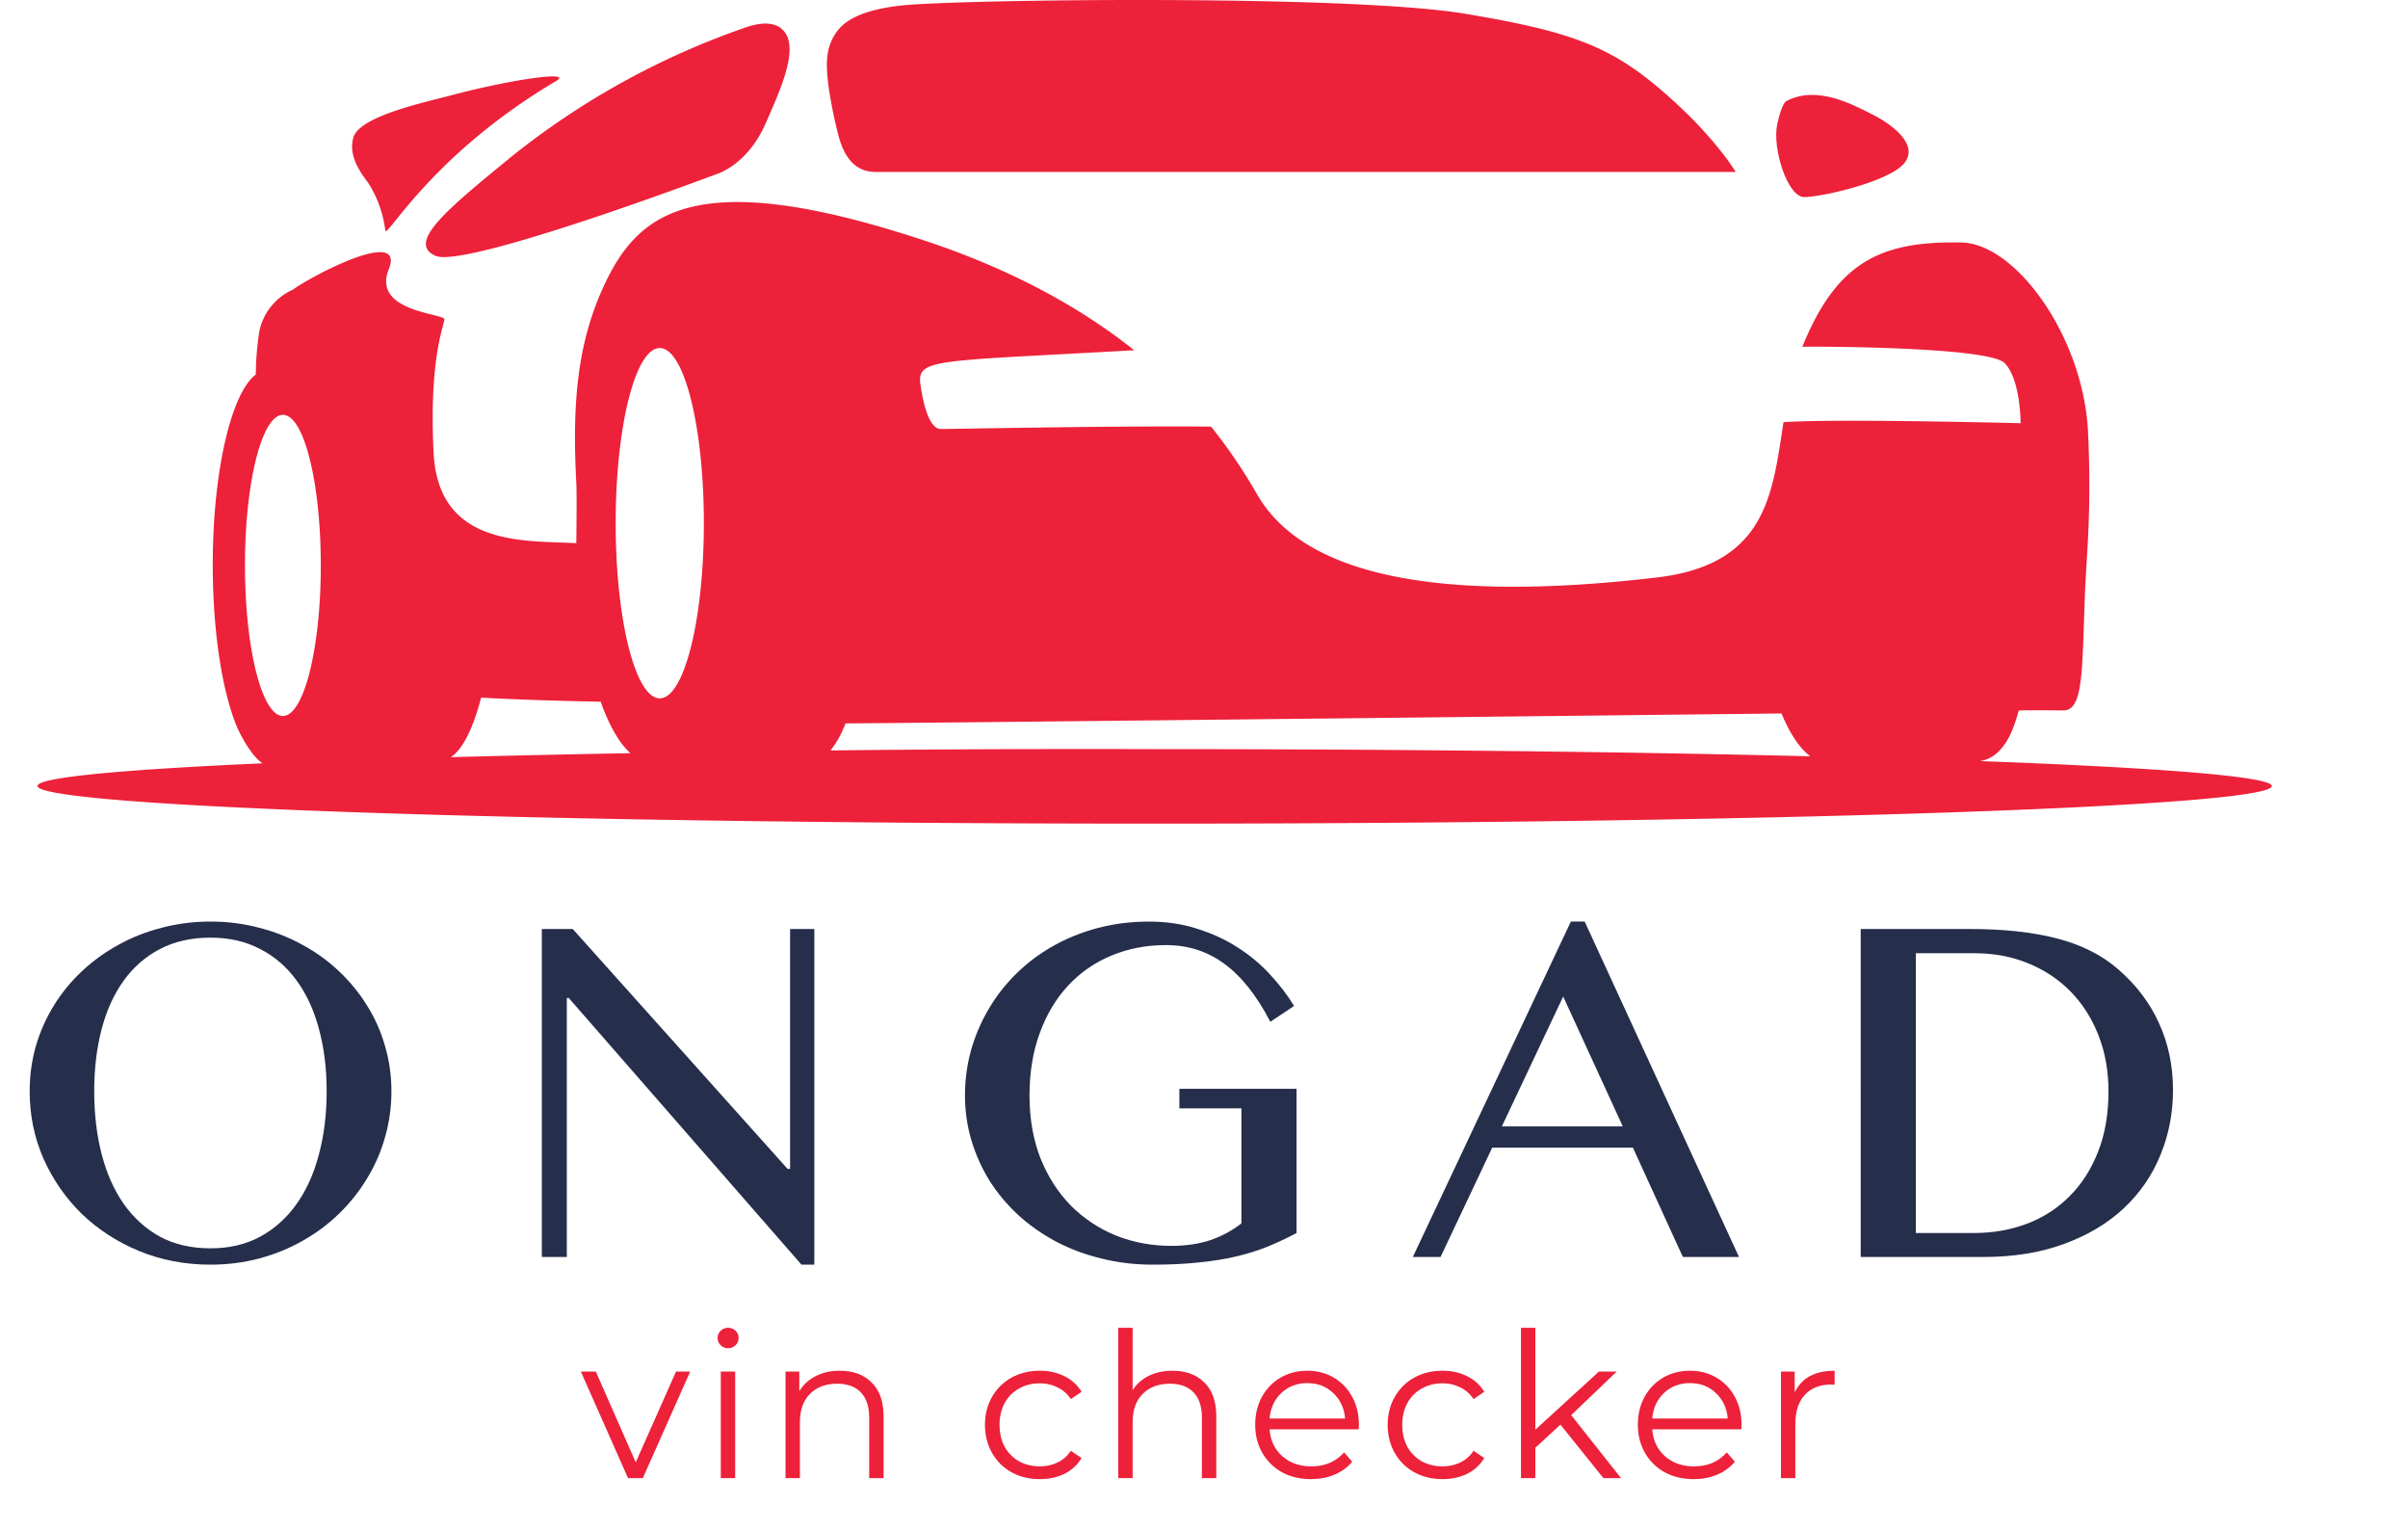 <?xml version="1.0" encoding="UTF-8" standalone="no"?>
<svg
   viewBox="0 0 356.62 226.7"
   version="1.1"
   id="svg38"
   xmlns="http://www.w3.org/2000/svg"
   xmlns:svg="http://www.w3.org/2000/svg">
  <defs
     id="defs42" />
  <g
     id="graphics">
    <g
       id="g19">
      <path
         d="M378.9,230.36H506.05s-3-5.18-10.73-11.87-13.53-8.92-29.37-11.56c-17.19-2.87-75.07-2.12-83.42-1.22-7,.76-8.92,2.86-9.74,4.08-1.54,2.27-1.49,4.58-1.1,7.78a65.79,65.79,0,0,0,1.4,7.06C374.41,230.15,377.38,230.36,378.9,230.36Z"
         transform="translate(-249 -204.9)"
         style="fill: #ed213a"
         id="path9" />
      <path
         d="M516.21,234.08c2.5,0,12.53-2.25,14.79-5s-1.76-5.76-4.77-7.27-8.1-4.26-12.57-2c0,0-.71,0-1.46,3.51S513.71,234.08,516.21,234.08Z"
         transform="translate(-249 -204.9)"
         style="fill: #ed213a"
         id="path11" />
      <path
         d="M313.51,242.78c4.42,1.92,41.63-12.11,41.63-12.11s4.54-1.3,7.26-7.52c2.05-4.69,5-11,2.69-13.65-.47-.54-1.86-1.94-6-.42a115.87,115.87,0,0,0-34.33,19C315.49,235.67,309.08,240.85,313.51,242.78Z"
         transform="translate(-249 -204.9)"
         style="fill: #ed213a"
         id="path13" />
      <path
         d="M306.06,239c.1,1.48,6.69-11.11,25.31-22.11,2.63-1.56-6.61-.24-15.35,2.07-4.47,1.18-13.78,3.16-14.69,6.31-.84,2.93,1.43,5.64,2.25,6.77A17.12,17.12,0,0,1,306.06,239Z"
         transform="translate(-249 -204.9)"
         style="fill: #ed213a"
         id="path15" />
      <path
         d="M542.21,317.58c4.34-.63,5.46-6.76,5.78-7.5,4.22-.05,5,0,6.59,0,3,0,2.75-5.82,3.21-17.57.21-5.36,1-11.88.44-23.71-.71-14.06-10.67-27.81-18.73-28-12-.24-18.47,2.88-23.58,15.44,2-.06,27.54,0,29.94,2.4s2.39,8.92,2.39,8.92-26.89-.7-35.12-.16c-1.65,10.69-2.51,21.08-18.76,23-25.64,3-50.82,1.95-59.11-12.16a79.05,79.05,0,0,0-6.9-10.18c-14.11-.14-38.68.36-40,.36-1.74,0-2.61-3.69-3-6.31-.71-4.24,1.52-3.63,31.61-5.36-7.42-5.91-17.56-11.82-31.52-16.39-33.88-11.09-42.12-3.92-47.16,7.18-4,8.78-4.51,18-3.94,28.86.1,1.94,0,8.25,0,8.92-7.59-.43-20.46.64-21.14-13.46s1.6-18.82,1.6-19.69-10.76-1.08-8.24-7.39-11.14.8-14.19,3a8.68,8.68,0,0,0-5,6.31,45.71,45.71,0,0,0-.5,6.26c-3.64,2.75-6.37,14.32-6.37,28.19,0,9.88,1.39,18.59,3.5,23.78.62,1.52,2.36,4.67,3.89,5.59-20.93.93-33.35,2.09-33.35,3.35,0,3.08,74.08,5.58,165.46,5.58s165.45-2.5,165.45-5.58C585.37,319.88,569,318.57,542.21,317.58Zm-195.5-61.15c3.6,0,6.53,11.61,6.53,25.93s-2.93,25.93-6.53,25.93-6.53-11.61-6.53-25.93S343.1,256.43,346.71,256.43Zm-61.43,32.18c0-12.31,2.51-22.29,5.62-22.29s5.61,10,5.61,22.29S294,310.9,290.9,310.9,285.28,300.92,285.28,288.61Zm35,19.58c6.09.32,12.26.5,17.68.6,1.24,3.49,2.74,6.13,4.4,7.62-9.45.17-18.35.37-26.6.59C317.5,315.9,319.07,312.73,320.25,308.19ZM372,316a14.28,14.28,0,0,0,2.21-4c15.44-.1,90.33-.93,138.63-1.47,1.24,3,2.69,5.17,4.27,6.34-27.29-.67-60.88-1.06-97.2-1.06C403.26,315.76,387.18,315.84,372,316Z"
         transform="translate(-249 -204.9)"
         style="fill: #ed213a"
         id="path17" />
    </g>
    <g
       aria-label="ONGAD"
       transform="translate(0 186.1)"
       id="text21"
       style="font-weight:700;font-size:75px;font-family:SinhalaMN-Bold, 'Sinhala MN';letter-spacing:0.15em;fill:#252e4b">
      <path
         d="m 31.165,1.135 q -5.64,0 -10.547,-2.014 -4.871,-2.014 -8.496,-5.493 -3.589,-3.516 -5.676,-8.167 -2.051,-4.688 -2.051,-9.998 0,-3.479 0.916,-6.702 0.952,-3.223 2.673,-6.006 1.721,-2.783 4.138,-5.054 2.454,-2.307 5.42,-3.918 2.966,-1.648 6.409,-2.527 3.442,-0.916 7.214,-0.916 3.772,0 7.214,0.916 3.442,0.879 6.409,2.527 3.003,1.611 5.42,3.918 2.417,2.271 4.138,5.054 1.758,2.783 2.673,6.006 0.952,3.223 0.952,6.702 0,3.516 -0.952,6.812 -0.916,3.259 -2.673,6.116 -1.721,2.856 -4.138,5.2 -2.417,2.344 -5.42,4.028 -2.966,1.685 -6.409,2.6 -3.442,0.916 -7.214,0.916 z m 0,-2.417 q 4.175,0 7.361,-1.721 3.223,-1.758 5.42,-4.871 2.197,-3.113 3.296,-7.361 1.135,-4.248 1.135,-9.302 0,-5.017 -1.135,-9.192 -1.099,-4.175 -3.296,-7.178 -2.197,-3.04 -5.42,-4.688 -3.186,-1.685 -7.361,-1.685 -4.248,0 -7.471,1.685 -3.186,1.648 -5.383,4.688 -2.161,3.003 -3.259,7.178 -1.099,4.175 -1.099,9.192 0,5.054 1.099,9.302 1.099,4.248 3.259,7.361 2.197,3.113 5.383,4.871 3.223,1.721 7.471,1.721 z"
         style="font-weight:700;font-size:75px;font-family:SinhalaMN-Bold, 'Sinhala MN';letter-spacing:0.15em;fill:#252e4b"
         id="path772" />
      <path
         d="m 80.244,-48.56 h 4.578 l 31.824,35.522 h 0.366 V -48.56 h 3.589 V 1.135 h -1.904 L 84.236,-38.342 H 83.943 V 0 h -3.699 z"
         style="font-weight:700;font-size:75px;font-family:SinhalaMN-Bold, 'Sinhala MN';letter-spacing:0.15em;fill:#252e4b"
         id="path774" />
      <path
         d="m 172.683,-46.179 q -4.395,0 -8.13,1.575 -3.699,1.538 -6.409,4.468 -2.673,2.893 -4.175,7.031 -1.501,4.102 -1.501,9.192 0,5.127 1.611,9.265 1.648,4.102 4.468,6.995 2.856,2.893 6.702,4.468 3.845,1.538 8.24,1.538 3.186,0 5.75,-0.842 2.563,-0.879 4.614,-2.49 V -22.009 h -9.192 v -2.893 h 17.358 v 21.35 q -2.124,1.135 -4.285,2.014 -2.161,0.879 -4.688,1.465 -2.49,0.586 -5.493,0.879 -3.003,0.33 -6.812,0.33 -4.028,0 -7.654,-0.916 -3.625,-0.879 -6.738,-2.527 -3.076,-1.648 -5.566,-3.918 -2.49,-2.307 -4.248,-5.09 -1.721,-2.783 -2.673,-5.969 -0.952,-3.186 -0.952,-6.628 0,-3.406 0.879,-6.628 0.916,-3.259 2.6,-6.116 1.685,-2.893 4.102,-5.273 2.417,-2.38 5.457,-4.102 3.04,-1.721 6.628,-2.673 3.589,-0.952 7.617,-0.952 3.845,0 7.104,1.062 3.296,1.025 5.969,2.747 2.71,1.721 4.797,3.992 2.087,2.234 3.589,4.688 l -3.516,2.344 q -3.076,-5.896 -6.848,-8.606 -3.735,-2.747 -8.606,-2.747 z"
         style="font-weight:700;font-size:75px;font-family:SinhalaMN-Bold, 'Sinhala MN';letter-spacing:0.15em;fill:#252e4b"
         id="path776" />
      <path
         d="M 234.69,-49.658 257.541,0 h -8.313 l -7.397,-16.187 h -20.837 L 213.34,0 h -4.102 l 23.401,-49.658 z m -12.268,30.322 h 17.908 l -8.826,-19.226 z"
         style="font-weight:700;font-size:75px;font-family:SinhalaMN-Bold, 'Sinhala MN';letter-spacing:0.15em;fill:#252e4b"
         id="path778" />
      <path
         d="m 275.566,-48.56 h 16.187 q 7.471,0 12.854,1.392 5.383,1.392 8.972,4.468 4.102,3.516 6.152,8.057 2.087,4.541 2.087,9.924 0,5.127 -1.868,9.631 -1.831,4.504 -5.42,7.874 -3.552,3.333 -8.826,5.273 Q 300.469,0 293.694,0 h -18.127 z m 8.166,45.007 h 8.679 q 4.102,0 7.727,-1.355 3.625,-1.355 6.299,-4.028 2.71,-2.673 4.248,-6.555 1.575,-3.918 1.575,-9.045 0,-4.504 -1.465,-8.24 -1.465,-3.772 -4.102,-6.482 -2.637,-2.71 -6.299,-4.211 -3.625,-1.501 -7.947,-1.501 h -8.716 z"
         style="font-weight:700;font-size:75px;font-family:SinhalaMN-Bold, 'Sinhala MN';letter-spacing:0.15em;fill:#252e4b"
         id="path780" />
    </g>
    <g
       aria-label="vin checker"
       transform="translate(85.99 218.84)"
       id="text35"
       style="font-size:30px;font-family:Montserrat-Regular, Montserrat;letter-spacing:0.05em;fill:#ed213a">
      <path
         d="M 16.23,-15.78 9.21,0 H 7.02 L 0.03,-15.78 h 2.22 l 5.91,13.44 5.97,-13.44 z"
         style="font-size:30px;font-family:Montserrat-Regular, Montserrat;letter-spacing:0.05em;fill:#ed213a"
         id="path1353" />
      <path
         d="m 20.759,-15.78 h 2.13 V 0 h -2.13 z m 1.08,-3.45 q -0.66,0 -1.11,-0.45 -0.45,-0.45 -0.45,-1.08 0,-0.6 0.45,-1.05 0.45,-0.45 1.11,-0.45 0.66,0 1.11,0.45 0.45,0.42 0.45,1.02 0,0.66 -0.45,1.11 -0.45,0.45 -1.11,0.45 z"
         style="font-size:30px;font-family:Montserrat-Regular, Montserrat;letter-spacing:0.05em;fill:#ed213a"
         id="path1355" />
      <path
         d="m 38.385,-15.9 q 2.97,0 4.71,1.74 1.77,1.71 1.77,5.01 V 0 h -2.13 v -8.94 q 0,-2.46 -1.23,-3.75 -1.23,-1.29 -3.51,-1.29 -2.55,0 -4.05,1.53 -1.47,1.5 -1.47,4.17 V 0 h -2.13 v -15.78 h 2.04 v 2.91 q 0.87,-1.44 2.4,-2.22 1.56,-0.81 3.6,-0.81 z"
         style="font-size:30px;font-family:Montserrat-Regular, Montserrat;letter-spacing:0.05em;fill:#ed213a"
         id="path1357" />
      <path
         d="m 68.01,0.15 q -2.34,0 -4.2,-1.02 -1.83,-1.02 -2.88,-2.85 -1.05,-1.86 -1.05,-4.17 0,-2.31 1.05,-4.14 1.05,-1.83 2.88,-2.85 1.86,-1.02 4.2,-1.02 2.04,0 3.63,0.81 1.62,0.78 2.55,2.31 l -1.59,1.08 q -0.78,-1.17 -1.98,-1.74 -1.2,-0.6 -2.61,-0.6 -1.71,0 -3.09,0.78 -1.35,0.75 -2.13,2.16 -0.75,1.41 -0.75,3.21 0,1.83 0.75,3.24 0.78,1.38 2.13,2.16 1.38,0.75 3.09,0.75 1.41,0 2.61,-0.57 1.2,-0.57 1.98,-1.74 l 1.59,1.08 q -0.93,1.53 -2.55,2.34 -1.62,0.78 -3.63,0.78 z"
         style="letter-spacing:0.042em"
         id="path1359" />
      <path
         d="m 87.66,-15.9 q 2.97,0 4.71,1.74 1.77,1.71 1.77,5.01 V 0 h -2.13 v -8.94 q 0,-2.46 -1.23,-3.75 -1.23,-1.29 -3.51,-1.29 -2.55,0 -4.05,1.53 -1.47,1.5 -1.47,4.17 V 0 h -2.13 v -22.26 h 2.13 v 9.24 q 0.87,-1.38 2.4,-2.13 1.53,-0.75 3.51,-0.75 z"
         style="letter-spacing:0.052em"
         id="path1361" />
      <path
         d="m 115.23,-7.23 h -13.2 q 0.18,2.46 1.89,3.99 1.71,1.5 4.32,1.5 1.47,0 2.7,-0.51 1.23,-0.54 2.13,-1.56 l 1.2,1.38 q -1.05,1.26 -2.64,1.92 -1.56,0.66 -3.45,0.66 -2.43,0 -4.32,-1.02 -1.86,-1.05 -2.91,-2.88 -1.05,-1.83 -1.05,-4.14 0,-2.31 0.99,-4.14 1.02,-1.83 2.76,-2.85 1.77,-1.02 3.96,-1.02 2.19,0 3.93,1.02 1.74,1.02 2.73,2.85 0.99,1.8 0.99,4.14 z m -7.62,-6.84 q -2.28,0 -3.84,1.47 -1.53,1.44 -1.74,3.78 h 11.19 q -0.21,-2.34 -1.77,-3.78 -1.53,-1.47 -3.84,-1.47 z"
         id="path1363" />
      <path
         d="m 127.65,0.15 q -2.34,0 -4.2,-1.02 -1.83,-1.02 -2.88,-2.85 -1.05,-1.86 -1.05,-4.17 0,-2.31 1.05,-4.14 1.05,-1.83 2.88,-2.85 1.86,-1.02 4.2,-1.02 2.04,0 3.63,0.81 1.62,0.78 2.55,2.31 l -1.59,1.08 q -0.78,-1.17 -1.98,-1.74 -1.2,-0.6 -2.61,-0.6 -1.71,0 -3.09,0.78 -1.35,0.75 -2.13,2.16 -0.75,1.41 -0.75,3.21 0,1.83 0.75,3.24 0.78,1.38 2.13,2.16 1.38,0.75 3.09,0.75 1.41,0 2.61,-0.57 1.2,-0.57 1.98,-1.74 l 1.59,1.08 q -0.93,1.53 -2.55,2.34 -1.62,0.78 -3.63,0.78 z"
         style="letter-spacing:0.042em"
         id="path1365" />
      <path
         d="m 145.11,-7.92 -3.72,3.42 V 0 h -2.13 v -22.26 h 2.13 v 15.09 l 9.42,-8.61 h 2.64 l -6.75,6.45 7.38,9.33 h -2.61 z"
         style="letter-spacing:0.029em"
         id="path1367" />
      <path
         d="m 171.9,-7.23 h -13.2 q 0.18,2.46 1.89,3.99 1.71,1.5 4.32,1.5 1.47,0 2.7,-0.51 1.23,-0.54 2.13,-1.56 l 1.2,1.38 q -1.05,1.26 -2.64,1.92 -1.56,0.66 -3.45,0.66 -2.43,0 -4.32,-1.02 -1.86,-1.05 -2.91,-2.88 -1.05,-1.83 -1.05,-4.14 0,-2.31 0.99,-4.14 1.02,-1.83 2.76,-2.85 1.77,-1.02 3.96,-1.02 2.19,0 3.93,1.02 1.74,1.02 2.73,2.85 0.99,1.8 0.99,4.14 z m -7.62,-6.84 q -2.28,0 -3.84,1.47 -1.53,1.44 -1.74,3.78 h 11.19 q -0.21,-2.34 -1.77,-3.78 -1.53,-1.47 -3.84,-1.47 z"
         id="path1369" />
      <path
         d="m 179.805,-12.69 q 0.75,-1.59 2.22,-2.4 1.5,-0.81 3.69,-0.81 v 2.07 l -0.51,-0.03 q -2.49,0 -3.9,1.53 -1.41,1.53 -1.41,4.29 V 0 h -2.13 v -15.78 h 2.04 z"
         id="path1371" />
    </g>
  </g>
</svg>
